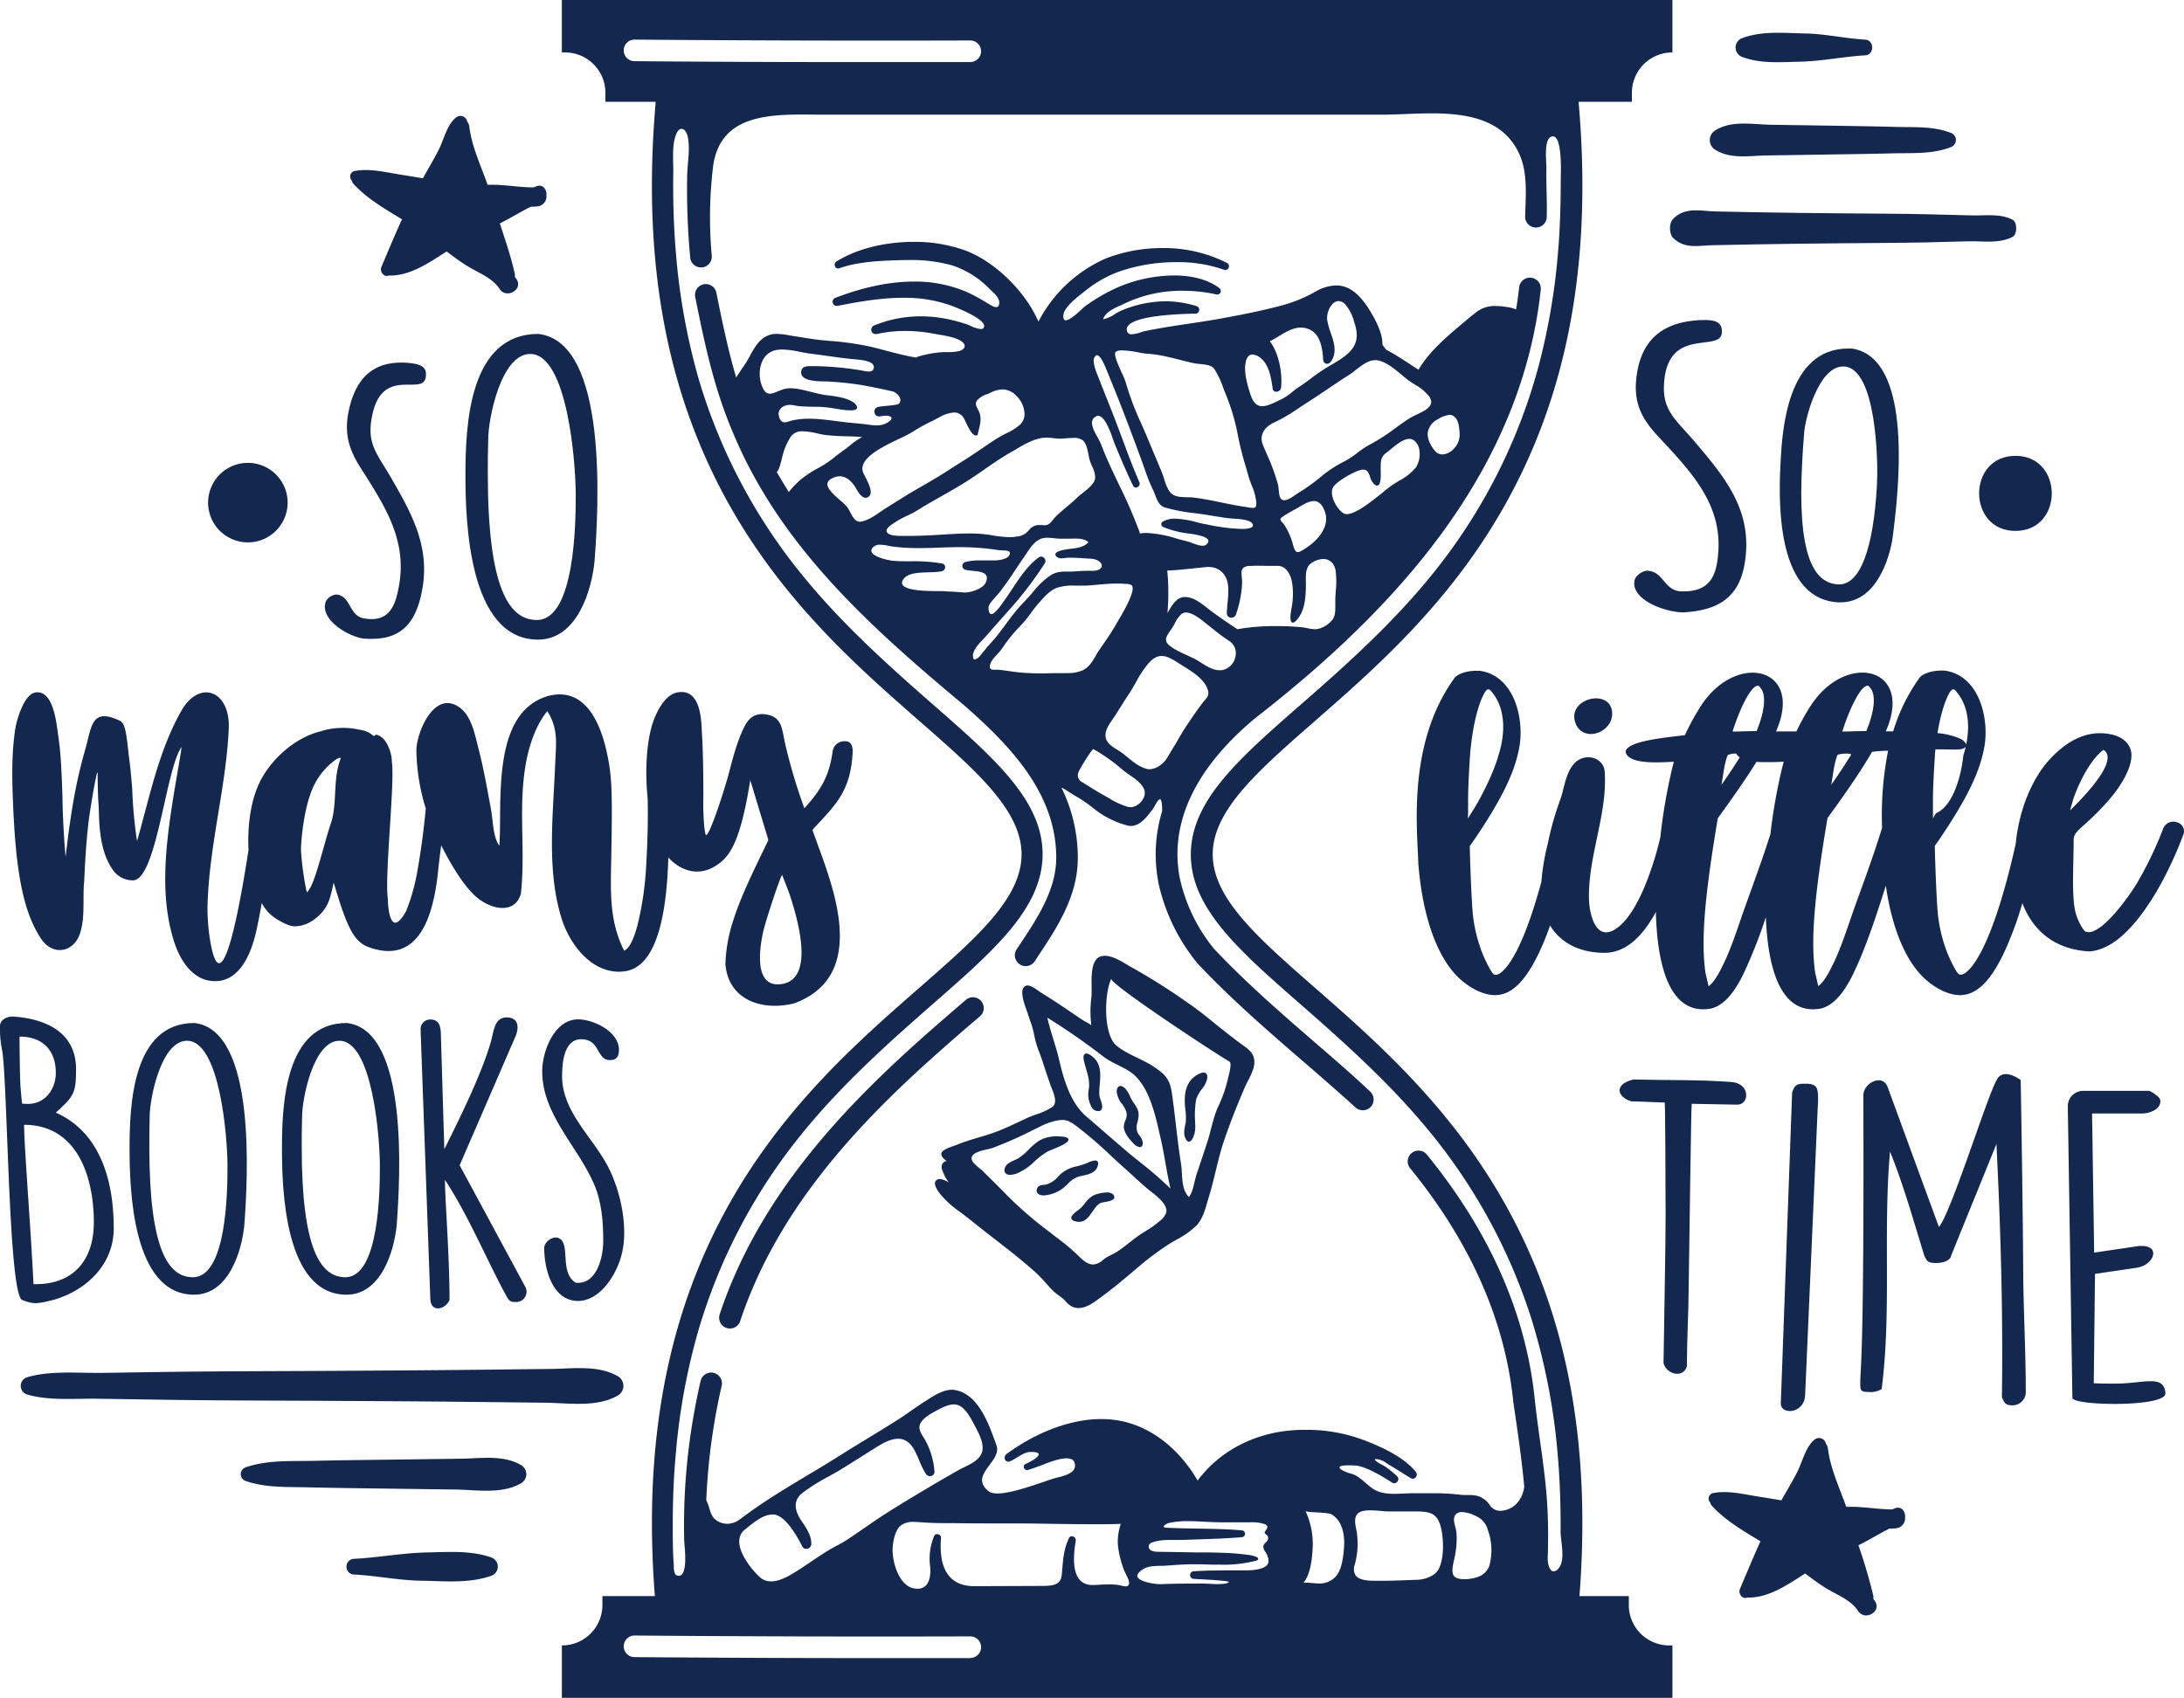 <svg id="Слой_1" data-name="Слой 1" xmlns="http://www.w3.org/2000/svg" viewBox="0 0 707.97 550.47"><defs><style>.cls-1{fill:#14274e;}</style></defs><title>books</title><path class="cls-1" d="M528,520.27v-2.8H512c3.88-50.17-4.19-92.09-24.64-128.06-17.79-31.27-41.77-52.23-61-69.07-18.57-16.24-33.24-29.06-33.24-43.34s14.67-27.1,33.24-43.33c19.26-16.84,43.24-37.8,61-69.08,20.88-36.72,28.86-79.65,24.39-131.22l0-.37H529V30.2A13.09,13.09,0,0,1,542,17h.13V0h-360V17h1.12a13.09,13.09,0,0,1,13,13.2V33h16.28l0,.37c-4.47,51.57,3.51,94.5,24.39,131.22,17.79,31.28,41.77,52.24,61,69.08,18.57,16.23,33.23,29.05,33.23,43.33s-14.66,27.1-33.23,43.34c-19.26,16.84-43.24,37.8-61,69.07-20.45,36-28.52,77.89-24.64,128.06h-17v2.8a13.09,13.09,0,0,1-13,13.2h-.14v17h360v-17H541A13.09,13.09,0,0,1,528,520.27ZM205.69,19.84a3.5,3.5,0,0,1,0-7h0c36.34.3,72.95.39,108.84.28h0a3.5,3.5,0,0,1,0,7q-14.66,0-29.46,0C258.77,20.16,232.16,20.05,205.69,19.84ZM314.61,537.59q-14.61,0-29.36,0c-26.38,0-53-.11-79.56-.33a3.5,3.5,0,0,1,0-7h0c36.39.3,73,.39,108.84.28h0a3.5,3.5,0,0,1,0,7Zm-54.72-44.38-.07-.1c-2.57-3.77-2.51-6.79.19-9a58.76,58.76,0,0,1,8.35-5.27c1.24-.69,2.52-1.41,3.72-2.12,2.5-1.51,5-3.1,7.43-4.64,1.59-1,3.18-2,4.78-3,2.92-1.81,5-2.61,6.86-2.61,2.14,0,3.84,1.15,5.19,3.54a34,34,0,0,1,1.65,3.51,27,27,0,0,0,2.17,4.38,1.56,1.56,0,0,0,1.3.69,1.48,1.48,0,0,0,1.07-.43,1.42,1.42,0,0,0,.4-1,25.14,25.14,0,0,0-2.58-9.43,14.67,14.67,0,0,0-1-1.75,10.62,10.62,0,0,1-1.18-2.29c-.82-2.64,2.2-4.65,5.27-6.28l.35-.19c1.58-.83,3.54-1.88,5.38-1.88a4.18,4.18,0,0,1,1.55.28c2.25.88,4,4.23,4.94,6l.4.76c1.56,2.93,3.7,6.94,1.58,9.8-1.21,1.63-3.14,2.56-5,3.47-.7.34-1.43.69-2.09,1.07-4.67,2.67-8.81,5.09-12.65,7.39s-7.35,4.46-10.72,6.59c-1.78,1.13-3.52,2.32-4.84,3.22l-2.09,1.45c-1.95,1.35-4,2.75-6,4.06-1,.63-2,1.18-3,1.7-.73.39-1.46.79-2.18,1.21-2.14,1.27-4.25,2.69-6.28,4.06-1.82,1.22-3.69,2.49-5.6,3.65s-4.69,2.66-7.21,2.66a5.54,5.54,0,0,1-4-1.66c-3.06-3-6.55-7.84-6.33-11.62a4.73,4.73,0,0,1,1.94-3.62l.9-.72c2.27-1.81,5.09-4.06,7.87-4.06a5.25,5.25,0,0,1,.56,0c3.65.42,7.3,6.66,9.15,10.34a1.37,1.37,0,0,0,1.27.8,1.66,1.66,0,0,0,1.66-1.57C263.05,497.85,261.37,495.39,259.89,493.21ZM366,513.55a1,1,0,0,1-.6.68,1.52,1.52,0,0,1-.51.08,6.46,6.46,0,0,1-1.44-.24c-.29-.07-.58-.14-.83-.18a22.27,22.27,0,0,0-3.19-.21c-1.4,0-2.82.1-4.2.19l-.58,0-.6,0a5.11,5.11,0,0,1-4.12-1.74c-2.34-2.8-1.95-8.38-1.21-12.58a1.25,1.25,0,0,0-.28-1,1.29,1.29,0,0,0-1-.48,1,1,0,0,0-.93.63c-1.59,3.34-1.86,6.51-2.15,9.88-.06.7-.12,1.42-.2,2.15-.32,3.17-3,3.44-6.28,3.45l-22.05.08c-3.43,0-6.09-1-7.9-3-2.39-2.58-3.36-6.85-2.89-12.68a1,1,0,0,0-.28-.77,1.26,1.26,0,0,0-.94-.41,1,1,0,0,0-1,.6,19.16,19.16,0,0,0-1.31,9.87c.27,2.65-.19,4.86-1.27,6.06a3.64,3.64,0,0,1-2.84,1.15,6.6,6.6,0,0,1-1.14-.1c-4.54-.78-6.81-7.72-6.92-12.16-.05-2.44.71-6.58,2.57-8.16a6.54,6.54,0,0,1,4.39-1.23c.92,0,1.85.08,2.67.15l.29,0c2.53.22,5.11.23,7.6.25l2.89,0c4.53.08,9.14.08,13.6.09h6.27c3.74,0,7.5.07,11.26.13,4.35.06,8.85.13,13.28.13,3.35,0,6.36,0,9.18-.12a17.21,17.21,0,0,0-.95,7,32.59,32.59,0,0,0,1.85,7.66,12.8,12.8,0,0,0,.62,1.39C365.48,511.35,366.22,512.87,366,513.55ZM410,508c-1.72,1-4.42,1.14-6.3,1.14h-1.79l-4.19,0c-4.19,0-7.61.09-10.76.3a1.21,1.21,0,0,0-1.18,1.21,1.23,1.23,0,0,0,1.18,1.25l1.3.07c2.29.12,9.13.47,10.06.86a.26.26,0,0,1-.07.16c-.23.27-1,.6-3.51.6-1.14,0-2.33-.07-3.21-.12-.56,0-1-.06-1.38-.06h0c-4.52,0-9.19,0-13.78.2h-.2c-2.2,0-6.81-.83-7.41-2.34-.2-.48,0-1.06.71-1.7,1.82-1.75,3.89-1.82,6.28-1.9l1.14,0,3.28-.21c1.75-.13,3.56-.25,5.34-.29H387c1.38,0,2.79,0,4.23.06s3,.06,4.47.06A41.4,41.4,0,0,0,407.17,506c.2-.06.74-.22.7-.64-.07-.79-2.89-1.21-2.92-1.21-2.11-.26-4-.47-6-.59-2.83-.17-5.71-.21-8.49-.25l-3.07,0c-3.9-.07-7.81-.14-11.72-.19-.58,0-2.34,0-3-.83a1.37,1.37,0,0,1-.26-1.13c.13-.88,1.21-1.16,2.16-1.41a20,20,0,0,1,5-.47h1.67c.51,0,1,0,1.52,0l4.41-.15c5-.16,10.23-.32,15.32-.75a1.11,1.11,0,0,0,0-2.22c-4.77-.41-9.63-.49-14.32-.57-3.24-.05-6.58-.11-9.87-.27-.88,0-1.13-.24-1.14-.34,0-.29.87-1,1.86-1.23a27,27,0,0,1,6.07-.57c1.77,0,3.59.1,5.35.19s3.41.18,5,.18h8.29l1.57,0a13.48,13.48,0,0,1,4.63.58,1.35,1.35,0,0,1,.88.74c.13.45-.26,1-.54,1.39s-.47.68-.2.92l.26.23c.64.56.88.77.7,1.67a2.39,2.39,0,0,1-.71,1,2.43,2.43,0,0,0-.8,1.21,3,3,0,0,0,.71,1.9,5.78,5.78,0,0,1,.48.85C411.56,506,411.35,507.2,410,508Zm25.58-4.83c-.38,3-.85,5.89-2.46,7.83a7.2,7.2,0,0,1-5,2.4h-.32c-.47,0-1.19-.05-2-.12s-1.91-.16-2.71-.16l-.53,0c2.13-2.56,2.69-7,2.92-10.68A25.27,25.27,0,0,0,423.23,490a26,26,0,0,0,3.58.34c1.91.11,4.08.23,4.77.62C436,493.5,436,499.73,435.54,503.21Zm31,5.16a5.62,5.62,0,0,1-1.7,2.09,10.39,10.39,0,0,1-5.86,1.78l-3,.11c-2.32.09-4.72.19-7.09.2l-1.41,0c-.59,0-1.21,0-1.85,0-2.28,0-5-.19-6.19-1.69a3.87,3.87,0,0,1-.35-3.43,25.35,25.35,0,0,0,.71-10.43c0-.35-.13-.72-.2-1.11-.34-1.74-.73-3.71.37-5,.68-.8,2.06-1.18,4.22-1.18,1.19,0,2.43.11,3.53.21.87.08,1.63.14,2.24.15,3,0,6,0,9,0,5.1,0,7.11.86,8.21,5.65C468,499.55,468.08,505.08,466.52,508.37Zm16.36-1.09a6,6,0,0,1-3.82,4,12.75,12.75,0,0,1-4.51.75c-1.63,0-2.7-.34-3.26-1-.89-1.11-.46-3.11,0-5.23l.3-1.42a28.47,28.47,0,0,0,.49-7.34,12.22,12.22,0,0,0-.37-1.84c-.42-1.62-.84-3.3.26-4.3a2.77,2.77,0,0,1,1.93-.63,11.3,11.3,0,0,1,4.46,1.29,6.72,6.72,0,0,1,3.84,4.4A19.12,19.12,0,0,1,482.88,507.28Zm22,1.61c-2.39,2.08-3.31-1.71-3.24-3.73.23-5.91.19-11.8-.17-17.7-.71-11.42-2.87-22.6-4.05-34-2.86-27.54-14.62-54.15-34.94-79.08a3.5,3.5,0,0,0-5.43,4.42c19.47,23.88,30.71,49.27,33.42,75.46l0,.15c1.38,9.37,2.75,18.56,3.57,27.61a9.66,9.66,0,0,1-2.68,5.73,7.74,7.74,0,0,1-5,2.12,4,4,0,0,1-3.48-1.84,7.18,7.18,0,0,0-4.56-3.12,12.62,12.62,0,0,0-2.34-.16h-.66a15.06,15.06,0,0,1-1.74-.07,70.15,70.15,0,0,0-7.87-.5c-2.64,0-5.29,0-7.93,0-3.65,0-7.83.71-11.26-.66-3.12-1.25-5.09-4.57-8.38-5.64a11.63,11.63,0,0,1-3.37-1.33c-2.86-2.08,5.37-1.27,5.17-1.32,3.87.83,8,3.44,11.29,5.51a1.21,1.21,0,0,0,.66.19,1.37,1.37,0,0,0,1.24-.89,1.21,1.21,0,0,0-.3-1.38,33.82,33.82,0,0,0-3.66-3,12.75,12.75,0,0,0-1.43-.84,7.18,7.18,0,0,1-2.22-1.57,2.23,2.23,0,0,1,.77-.14,6.43,6.43,0,0,1,3.1,1.32c.26.17.51.33.75.47,1.3.76,2.57,1.56,3.85,2.36,1.07.67,2.15,1.34,3.23,2a1.41,1.41,0,0,0,.7.2,1.25,1.25,0,0,0,1.13-.76,1.41,1.41,0,0,0-.19-1.52c-4-4.82-11-8-16.7-10.19a52.09,52.09,0,0,0-19-3.37c-1,0-2,0-3,.07-13.08.63-24.72,6.59-32,16.37-5.95-10.3-15-17.33-24.79-19.31a33.12,33.12,0,0,0-6.51-.63c-9.7,0-20.88,4.15-30.69,11.38a1.47,1.47,0,0,0-.48,1.62,1.12,1.12,0,0,0,1.06.82,1.48,1.48,0,0,0,.46-.08c2-.72,4.4-3,6.6-3.06,5.51-.17,1.84,2.46-1.46,3.89a.93.93,0,0,0-.53,1.06,1.1,1.1,0,0,0,1,.9.9.9,0,0,0,.28,0c1.47-.44,2.9-1,4.28-1.48,2.17-.8,11.65-5.05,11,.48-.27,2.24-4.24,3.07-5.86,3.48-4.12,1-18.65,7.2-22.11,4.4-6.58-5.32,4.45-9.55,2.54-14.93-2.49-7-5.9-16.62-13.46-17.9a5,5,0,0,0-1-.08c-2.83,0-5.79,1.9-8.17,3.43l-.85.54c-1.4.89-2.79,1.86-4.12,2.79s-2.42,1.7-3.66,2.5c-3.65,2.34-7.43,4.65-11.08,6.87-3,1.82-6.06,3.7-9.05,5.59-3.29,2.08-6.69,4.12-10,6.09-3.71,2.22-7.55,4.53-11.25,6.9s-7.16,4.77-10.4,7.21a7.12,7.12,0,0,1-4.25,1.54,6.19,6.19,0,0,1-4.41-1.93,8.66,8.66,0,0,1-1.37-3.1,15.18,15.18,0,0,0-1-2.63,204.66,204.66,0,0,1,5-37.1,3.5,3.5,0,0,0-6.83-1.55,211.34,211.34,0,0,0-5,34.33q-.52,8.63-.32,17.28c0,1.49,1.61,12.46-2.21,11.5-1.34-.34-1.11-2.8-1.19-3.76-.3-4.15-.3-8.37-.31-12.53,0-7.79.27-15.58,1-23.34a207.48,207.48,0,0,1,7.33-39.94,182.34,182.34,0,0,1,33.74-63.95c12.53-15.43,27.27-28.73,42.2-41.77,19.9-17.41,35.62-31.15,35.62-48.61s-15.72-31.2-35.62-48.6c-14.93-13.06-29.68-26.36-42.22-41.8a182.19,182.19,0,0,1-33.74-64A209.9,209.9,0,0,1,219,80.67c-.65-8.19-.87-16.42-.75-24.64.06-3.83-.5-8.66.85-12.28,1.21-3.24,3.27-2.15,3.87.69.82,3.86-.16,8.73-.22,12.69a237.84,237.84,0,0,0,1,26.42,3.49,3.49,0,0,0,3.48,3.15h.35a3.51,3.51,0,0,0,3.14-3.83,137.77,137.77,0,0,1,.32-27.92c1.93-19.51,21.19-17.77,36-17.77h181c14.61,0,36.59-4,44.36,12.53,2.94,6.27,2.15,13.72,2,20.47a3.5,3.5,0,0,0,3.4,3.59h.1a3.5,3.5,0,0,0,3.5-3.4c.14-5.36-.23-10.72-.12-16.07,0-2.08-.84-8.86,1.45-9.92,4-1.86,3.19,12.76,3.2,14.11,0,7.46-.2,14.92-.8,22.36a212,212,0,0,1-6.66,38.9,182.31,182.31,0,0,1-33.82,66c-12.69,15.81-27.72,29.39-43,42.7-19.9,17.4-35.63,31.14-35.63,48.6s15.73,31.2,35.63,48.61c13.8,12.06,27.46,24.32,39.34,38.33a183.33,183.33,0,0,1,35.25,63,205.26,205.26,0,0,1,8.64,43.85c.77,8.56,1.07,17.16,1,25.75C505.89,499.8,507.73,506.39,504.85,508.89Z" transform="translate(0 0)"/><path class="cls-1" d="M427.17,338.77c-11.33-9.79-23.05-19.92-33.65-31.17a54.85,54.85,0,0,1-11.17-23.35c-4.05-22.45,11.25-40.45,24.72-51.55,26.08-20.28,46-40.08,60.81-60.5,18.1-24.92,28.72-51.26,31.57-78.29a3.5,3.5,0,0,0-7-.74q-.39,3.6-1,7.16a10.82,10.82,0,0,0-3.16-.81l-.42-.07a18.34,18.34,0,0,0-2.81-.23,9.76,9.76,0,0,0-7.26,2.62,11.64,11.64,0,0,0-1.12.84l-2.25,1.9c-5.26,4.42-11.21,9.41-14.6,15.3l-1.53-1c-2.93-1.94-6-3.93-9.14-5.62l0-.07a16.6,16.6,0,0,1-1.05-1.53c.12-2.73-1.28-6.47-4.15-11.12-3.38-5.48-6.82-8-10.83-8a14.09,14.09,0,0,0-6.69,2,46.65,46.65,0,0,1-11,4.51c-6.41,1.71-13,3-19.16,4.13-3.63.67-7.35,1.23-10.95,1.77-1.93.29-3.87.57-5.8.88-3.29.53-5.81,1-8.19,1.47a14.7,14.7,0,0,0-1.45.41,10.79,10.79,0,0,1-3,.66,1.41,1.41,0,0,1-1.57-1.06,1.77,1.77,0,0,1,.3-1.6c2.53-3.43,16.26-3.87,20.77-4,.47,0,.84,0,1.11,0a1.26,1.26,0,0,0,1.23-1.12,1.23,1.23,0,0,0-.9-1.36A34.4,34.4,0,0,0,378,97.68a37.6,37.6,0,0,0-14.48,3,17.7,17.7,0,0,0-2.21,1.21,9.57,9.57,0,0,1-3.74,1.61c.8-2.31,3.46-3.5,5.82-4.56.42-.19.84-.38,1.22-.57a43,43,0,0,1,18.77-4.1,51.31,51.31,0,0,1,11,1.2,1.53,1.53,0,0,0,.3,0,1.06,1.06,0,0,0,1-.74,1.2,1.2,0,0,0-.44-1.35c-3.53-2.66-8.61-4.07-14.67-4.07a47,47,0,0,0-17.44,3.51,57.59,57.59,0,0,0-11.43,6.51c-.24.17-.62.52-1.11,1-1.34,1.23-3.84,3.52-5.12,3.52a.57.57,0,0,1-.45-.17,1.91,1.91,0,0,1-.33-1.32c0-2.52,4.26-5.84,6.54-7.62l.76-.6A38.28,38.28,0,0,1,362.9,88a56.48,56.48,0,0,1,18.4-3,44.43,44.43,0,0,1,15.52,2.47,1,1,0,0,0,.41.08,1.18,1.18,0,0,0,1.1-.95,1.15,1.15,0,0,0-.55-1.33,45.16,45.16,0,0,0-21-4.84,50.46,50.46,0,0,0-18,3.24,44.77,44.77,0,0,0-22.16,20.62c-4.18-9.75-14-19.36-23.49-23a48.07,48.07,0,0,0-17-2.87c-9.44,0-18.56,2.32-25,6.37a1.23,1.23,0,0,0-.51,1.41,1.12,1.12,0,0,0,1.06.86A1.47,1.47,0,0,0,272,87c5.63-2,12.05-2.38,17.63-2.59,1.81-.07,3.32-.1,4.75-.1a48.94,48.94,0,0,1,14.4,1.77,30,30,0,0,1,12,7.59l.58.55c1.17,1.09,2.64,2.46,2.56,4-.07,1.35-.79,1.35-1,1.35a3.27,3.27,0,0,1-1.49-.49c-.79-.45-1.57-.92-2.34-1.38a51.51,51.51,0,0,0-5.64-3,42.2,42.2,0,0,0-17.14-3.41c-7.86,0-16.44,1.78-25.49,5.27a1.35,1.35,0,0,0-.9,1.53,1.28,1.28,0,0,0,1.29,1.07,1.84,1.84,0,0,0,.33,0c6.8-1.35,14.08-2.61,21.24-2.61a44.21,44.21,0,0,1,15.94,2.67c4.9,1.88,10.55,4.72,10.31,6.57-.08.62-.41.89-1.08.89a10.13,10.13,0,0,1-3.37-1.05c-.36-.16-.66-.29-.88-.37a49.32,49.32,0,0,0-10.16-2.4,43.61,43.61,0,0,0-5-.3,39.85,39.85,0,0,0-15.13,2.94,1.5,1.5,0,0,0-.95,1.69,1.34,1.34,0,0,0,1.34,1.11,1.74,1.74,0,0,0,.39,0,42.14,42.14,0,0,1,9.24-1,50.62,50.62,0,0,1,9.51.93l1.5.27c2.41.41,5.4.92,7.18,2.12.79.52,1.18,1.17,1.07,1.77s-.8,1.2-1.83,1.45a16.56,16.56,0,0,1-3.78.32,26.19,26.19,0,0,0-2.65.1,39.49,39.49,0,0,0-6.81,1.34,1.38,1.38,0,0,0-.57.34c-3.37-.55-6.71-1.43-9.93-2.28-1.58-.42-3.17-.84-4.77-1.22a96.09,96.09,0,0,0-13.46-1.92l-2.65-.25c-2.13-.22-4.28-.56-6.36-.9-.9-.14-1.79-.29-2.69-.42l-1.37-.23a23.13,23.13,0,0,0-4-.47,7.42,7.42,0,0,0-2.47.37c-3.14,1.11-4.76,4-6.33,6.89-.55,1-1.07,1.93-1.64,2.77l-.59.86c-.69,1-1.46,2.13-2.14,3.27-2.53-8.55-4.41-17.44-6.4-27.37a3.5,3.5,0,1,0-6.86,1.37c3.27,16.33,6.26,29.93,12.27,44,15.24,36.58,44.16,62.66,74.92,88.29,15.48,13.55,29.81,28.9,29.81,49.37,0,10.43-6.1,19.6-12,28.47l-.83,1.25a3.49,3.49,0,0,0,1,4.85,3.42,3.42,0,0,0,1.93.59,3.5,3.5,0,0,0,2.92-1.57l.82-1.24c6.47-9.74,13.16-19.81,13.16-32.35a51.43,51.43,0,0,0-5.33-22.73l.21.11a10.27,10.27,0,0,1,1.2.64c1.08.73,2.2,1.41,3.29,2.07a41.15,41.15,0,0,1,5.63,3.85,29.71,29.71,0,0,0,11.2,5.67,4.86,4.86,0,0,0,1,.11c3,0,5.23-3,7-5.34l.23-.31a8.71,8.71,0,0,0,.54-.92c.41-.77,1.11-2.06,1.67-2.09s.68,2.08.7,3.32c0,.17,0,.34,0,.5a48.14,48.14,0,0,0-1.3,22.75l0,.13a61.91,61.91,0,0,0,12.76,26.52l.11.12c10.85,11.53,22.74,21.8,34.23,31.73,5.58,4.83,11.35,9.82,16.89,14.86a3.5,3.5,0,1,0,4.71-5.18C438.6,348.65,432.79,343.63,427.17,338.77ZM400.45,213a5.43,5.43,0,0,1-4.42,4.29l-.31,0-.43,0c-2.07,0-4-1.2-5.8-2.35-.81-.51-1.58-1-2.36-1.39s-1.35-.63-2.09-1c-2.26-1-4.83-2.18-6.35-3.64s-.29-3.06.84-4.68c.22-.32.43-.63.62-.93s.43-.73.66-1.16a9,9,0,0,1,2.36-3.2,2.45,2.45,0,0,1,1.29-.35c2.13,0,4.86,2.22,6.49,3.55l.72.57,1.52,1.2a60.36,60.36,0,0,0,5.18,3.84A4.7,4.7,0,0,1,400.45,213ZM433,191.77c-.05.76-.11,1.51-.14,2.26,0,.47,0,1,0,1.47l0,.39c0,1.76.09,3.59-.87,4.94a8.61,8.61,0,0,1-4.44,3,4.92,4.92,0,0,1-1.3.17,12,12,0,0,1-2.4-.33,19.23,19.23,0,0,0-1.92-.31c-2.63-.25-5.33-.37-8-.37A70.08,70.08,0,0,0,401.14,204c-2-1.26-4-2.67-5.91-4l-1.83-1.31c-.56-.39-1.15-.86-1.76-1.34-2.25-1.78-4.8-3.79-7.5-3.79H384c-2.57.08-4.07,2.64-5.27,4.7l-.29.51a75.09,75.09,0,0,0-.06-13.81h.3c2,0,8.44-.7,11.18-1l1.2-.13a7.21,7.21,0,0,1,.79,0c3.73,0,6.21,2.76,6.32,7a39.3,39.3,0,0,1-.23,4.48c-.11,1.15-.22,2.34-.24,3.53a1.38,1.38,0,0,0,.38,1,1.57,1.57,0,0,0,2.56-.61,35.12,35.12,0,0,0,2-10.1,16.36,16.36,0,0,0-.1-2c-.11-1.2-.21-2.23.33-2.85a3.13,3.13,0,0,1,2.25-.79c.71,0,1.47-.07,2.34-.07s1.81,0,2.71.05c.74,0,1.49,0,2.23,0h1.51a3.71,3.71,0,0,1,2.29.58c1.67,1.18,2.6,3.3,2.84,6.46a23.62,23.62,0,0,1-.32,6.34c-.35,1.81-.65,4.11-.09,4.78a.58.58,0,0,0,.48.24,1.37,1.37,0,0,0,.87-.48c2.87-2.77,3.23-7.08,3.34-10.89,0-.52,0-1.09,0-1.68-.07-2.32-.15-5,1.8-6.27a6.92,6.92,0,0,1,3.82-1.31c2.13,0,3.58,1.35,4,3.7A28.73,28.73,0,0,1,433,191.77Zm-17.92-23.4v-.14c.1-.57,3.48-2.42,4.76-3.11.55-.3,1-.54,1.19-.67,1.45-.92,3.32-2,4.89-2s2.85,1.2,3.63,3.67c1.64,5.18-3.16,10-7.77,12.52a2.38,2.38,0,0,1-1.09.36c-.4,0-.88-.2-1.34-1.69l-.12-.38a22.13,22.13,0,0,0-3.07-7c-.14-.18-.29-.35-.44-.52A1.76,1.76,0,0,1,415.06,168.37ZM459,151.53a18.2,18.2,0,0,1-5.46,4.34c-.87.53-1.77,1.07-2.6,1.66-.63.45-1.52,1.17-2.55,2-3.52,2.85-8.83,7.15-11.81,7.15a2,2,0,0,1-1.05-.26c-2.22-1.32-4.74-6-3.41-8.38,1.12-2,6.66-5.06,8.8-5.63a4,4,0,0,1,1-.15c1.37,0,1.76,1.09,2.21,2.35a4.7,4.7,0,0,0,1.65,2.63,1.1,1.1,0,0,0,.59.2.78.78,0,0,0,.58-.26c.63-.65.67-2.45.62-4.13v-.29c0-.33,0-.64,0-.94,0-2.13-.07-3.67,1.87-5.06.43-.3.93-.72,1.46-1.16,1.68-1.39,4-3.31,5.92-3.31a2.56,2.56,0,0,1,1.44.42,4.51,4.51,0,0,1,1.81,3.06A8.15,8.15,0,0,1,459,151.53Zm7.15-15.62a8.66,8.66,0,0,1,3.81-1.42,1.66,1.66,0,0,1,.57.09,1.82,1.82,0,0,1,.45.2c1.86,1,2.05,3.76,2.18,5.74l0,.39a6.34,6.34,0,0,1-1.85,4.53,5.3,5.3,0,0,1-3.69,1.89A3.2,3.2,0,0,1,465,146c-1.73-2.22-2.46-4.34-2.11-6.15A6,6,0,0,1,466.13,135.91ZM445.7,116.78a5.07,5.07,0,0,1,.55,0c3,.42,5.71,2.73,8.14,4.77.57.48,1.12.94,1.65,1.36a31.54,31.54,0,0,0,2.61,1.78,15.52,15.52,0,0,1,4.59,3.79,3.4,3.4,0,0,1,.69,1.66c.16,2-2.46,3.21-4.77,4.31a21.59,21.59,0,0,0-2.23,1.16c-1.6,1-3.19,2.17-4.72,3.28a60.49,60.49,0,0,1-7.92,5.12,30.49,30.49,0,0,0-4.33,2.84,29.59,29.59,0,0,1-4,2.66,38.13,38.13,0,0,0-7.52,4.86,60.77,60.77,0,0,1-7.64,5.48c-.32.2-.68.45-1.06.71-1.11.76-2.35,1.62-3.43,1.62-1.39,0-1.61-1.33-1.8-3.34a13.07,13.07,0,0,0-.23-1.72,66.13,66.13,0,0,0-3.68-10q-.6-1.37-1.17-2.76c-1.27-3,.12-5.82,3.7-7.43a57.44,57.44,0,0,0,8.09-4.76c.93-.61,1.85-1.23,2.79-1.83,2.2-1.4,4.39-2.88,6.52-4.31s4.38-3,6.62-4.37c.69-.44,1.42-1,2.2-1.61C441.3,118.52,443.55,116.78,445.7,116.78Zm-41.85.45c0-.2.11-.39.17-.57.41-1.15,1.08-1.73,2-1.73a4.65,4.65,0,0,1,2.76,1.27c2.63,2.22,3.25,6.28,3.75,9.55l0,.26a1.15,1.15,0,0,0,1.18,1,1.59,1.59,0,0,0,1.58-1.36c.45-4.56-.67-11.12-3.65-15l.26-.14.66-.34c.67-.36,1.35-.77,2-1.18,2.27-1.37,4.62-2.78,7.14-2.78a7.21,7.21,0,0,1,1.23.11c4.8.92,5.71,5.75,6,10.36a1.28,1.28,0,0,0,1.27,1.26,1.43,1.43,0,0,0,1.14-.59c2.23-3,1.1-6.34,0-9.55a21.65,21.65,0,0,1-1.14-4.24,7,7,0,0,1,1.61-4.86,3,3,0,0,1,2.1-1.1,3.2,3.2,0,0,1,2.24,1.16A14.13,14.13,0,0,1,439,104.5l.14.42c2.31,7.18-1.63,10-8.39,13.84a54.41,54.41,0,0,0-5.56,3.78c-1.29.95-2.62,1.95-4,2.83A25.74,25.74,0,0,0,419,127a17.58,17.58,0,0,1-3.29,2.28l-.53.26c-2.33,1.15-4.35,2.15-6,2.15-1.8,0-3-1.2-3.85-3.87C404.24,124.53,403.1,120.31,403.85,117.23Zm-42.26-3c.23-.41,1-.63,2.2-.63a33.5,33.5,0,0,1,5.53.71,22.25,22.25,0,0,0,2.25.35,39.15,39.15,0,0,1,5.84.8c1.92.4,3.87.89,5.75,1.37,1.18.3,2.35.59,3.49.86a17.91,17.91,0,0,0,2.23.31c1.79.19,3.81.4,4.61,1.42a25.33,25.33,0,0,1,3,6.24c.28.74.56,1.45.84,2.11a68.9,68.9,0,0,1,4,13.66,102.87,102.87,0,0,0,2.57,10.09c.29,1,.57,2,.85,3s.66,1.91,1,2.83a19.93,19.93,0,0,1,1.27,4c.14.73.44,2.44,0,3a1.18,1.18,0,0,1-1,.33,8.91,8.91,0,0,1-1.43-.19c-.25,0-.48-.1-.7-.13-2.71-.36-5.44-.92-8.08-1.47-2.87-.59-5.84-1.2-8.81-1.56-.72-.09-1.5-.1-2.25-.12-2.27-.05-4.43-.09-5.72-2a13.43,13.43,0,0,1-1.62-3.81c-.23-.72-.46-1.47-.75-2.18-.68-1.64-1.37-3.28-2.05-4.91q-1.26-3-2.51-6c-.7-1.7-1.43-3.37-2.16-5a95.39,95.39,0,0,1-5.11-13.6,22.2,22.2,0,0,0-1.2-2.82C362.62,118.54,361,115.18,361.59,114.19Zm-7.06,21.37c3.27-3.66,6.09,6.58,6.83,8.37,1.86,4.46,3.78,9.06,5.94,13.48a1,1,0,0,0,.93.62,1.29,1.29,0,0,0,1-.58,1.2,1.2,0,0,0,.1-1.17c-2.05-4.73-3.87-9.62-5.63-14.35-1.07-2.86-2.17-5.81-3.31-8.7-.46-1.16-.92-2.32-1.39-3.48-.87-2.19-1.75-4.37-2.59-6.58-.08-.23-.19-.5-.32-.82-.25-.6-.54-1.33-.81-2.08a11.43,11.43,0,0,1-.75-3.32,2.21,2.21,0,0,1,.18-1c.29-.55.58-.83.89-.83.52,0,1.43.71,2.83,4.11l.05.11c1.4,3.38,2.84,6.93,4.27,10.55,2.52,6.42,5.06,13.15,7.75,20.57l.61,1.71a54.91,54.91,0,0,0,2.66,6.63c.26.52.48,1.1.7,1.67.63,1.68,1.29,3.41,3.09,4a55.49,55.49,0,0,0,9.46,1.84c2,.23,4.12.57,6.13.9,1.67.27,3.38.56,5.07.77.33,0,.81.07,1.38.11,2.09.12,6,.34,6.49,1.88a.76.76,0,0,1-.06.7c-.26.36-1.08.78-3.48.78a62.3,62.3,0,0,1-11.75-1.55l-.23,0c-.78-.16-1.65-.37-2.56-.6a30.75,30.75,0,0,0-7.06-1.18,7.89,7.89,0,0,0-4,.94,1,1,0,0,0-.49.91.91.91,0,0,0,.5.8,30.65,30.65,0,0,0,8.56,2.19c1.15.19,8.49,1,5.48,3.59-1.26,1.07-4.55-.65-5.87-1l-.77-.19c-.91-.23-1.88-.5-2.88-.77a38.21,38.21,0,0,0-9.81-1.84,14,14,0,0,0-2.2.17,2.2,2.2,0,0,0-.12-.61,157.37,157.37,0,0,0-6.58-15.13c-2.06-4.32-4.2-8.79-5.92-13.34C356.08,141.81,352.67,137.65,354.53,135.56Zm-16.35,6.37a8.74,8.74,0,0,1,1.07-.07,20.53,20.53,0,0,1,2.21.16c.69.07,1.4.15,2.11.16h.12c.56,0,1.21-.05,1.9-.11s1.56-.12,2.33-.12a4.51,4.51,0,0,1,3.15.83c1.1,1,1.47,3,1.8,4.67.09.46.17.89.26,1.28a14.56,14.56,0,0,0,.88,2.38,8.41,8.41,0,0,1,1,3.83c-.14,1.78-2.34,3.51-4.1,4.9a22.75,22.75,0,0,0-1.82,1.52c-1,1-2.18,2-3.27,2.9-1.28,1.07-2.59,2.18-3.78,3.39a11.48,11.48,0,0,0-.78.92,4.35,4.35,0,0,1-1.72,1.54,2.59,2.59,0,0,1-.94.14,8.62,8.62,0,0,1-.87-.05c-.31,0-.61,0-.9,0l-.46,0a4.1,4.1,0,0,0-2.78,1.61c-.24.26-.5.53-.81.81a5.13,5.13,0,0,1-2.94,1.26,14,14,0,0,1-2.64.23,36.14,36.14,0,0,1-5.68-.61l-.61-.1a42.81,42.81,0,0,0-6.73-.48c-2.22,0-4.43.12-6.68.25l-1.88.11c-3.53.21-7.19.43-10.78.43h-2.6c-1.08,0-4.39,0-4.81-1.41-.32-1.07,1.46-2.2,2.52-2.87.17-.11.32-.2.44-.29a30.21,30.21,0,0,1,3.72-2l.21-.1a34,34,0,0,0,3.24-1.73c2.51-1.58,5.16-3.08,7.72-4.53,2.74-1.55,5.56-3.15,8.27-4.88,1.88-1.2,3.74-2.48,5.54-3.73,2.77-1.92,5.63-3.9,8.62-5.6l1.29-.74C331.93,144.11,334.94,142.36,338.18,141.93Zm-91.45-17.59c-1.28-4.17,0-10,4.91-10.89a10.29,10.29,0,0,1,2-.17,29,29,0,0,1,5.57.74c1.11.22,2.25.44,3.34.58,2,.24,4,.53,6.05.81,2.61.37,5.31.75,8,1,1.45.16,6.88.33,6.67,2.71-.18,2.06-3,1.09-4.27.9a102,102,0,0,0-14.47-1.35c-.2,0-.44,0-.72,0s-.82,0-1.26,0c-1,0-2.29.12-2.67,1.14a2.11,2.11,0,0,0,.15,2c1.14,1.67,4.94,1.76,7,1.81l.75,0a107.06,107.06,0,0,1,11.6,1.19c3.26.58,6.58,1.29,9.78,2,1.5.32,3.54,2.33,2.35,3.92-.66.87-5.95.67-7.3,1.34a1.38,1.38,0,0,0-.73,1,1.77,1.77,0,0,0,.42,1.49A1.51,1.51,0,0,0,285,135a6.14,6.14,0,0,0,1.07-.13,4.54,4.54,0,0,1,.67-.1h.32c1.06,0,1.81.27,1.92.69s-.28,1-1.59,1.71a6.71,6.71,0,0,1-3.26.75,20.86,20.86,0,0,1-2.88-.27c-.55-.08-1.11-.15-1.67-.21l-3.9-.37c-6.25-.59-12.62-2.12-18.69-.79-1.36.29-2.56,1-3.45.42a2.62,2.62,0,0,1-1-1.6c-.65-2.18,1-3.6,3.08-3.81,1.29-.13,2.64.38,3.92.44,2.1.1,4.2.17,6.34.17a50.78,50.78,0,0,1,6.14.79c1.26.16,7,1.18,5.62-1.2s-7.05-3.07-9.45-3.33c-3.76-.4-8.55-2.34-12.12-2.28C251.58,125.89,248.68,130.71,246.73,124.34Zm9,35.18q-2-3.2-3.93-6.49c.74-.79,1.21-2.55,1.66-4.48.1-.44.18-.8.26-1a20,20,0,0,1,2.75-6.19,4.43,4.43,0,0,1,3.82-1.56,23.4,23.4,0,0,1,4.76.71c.86.19,1.67.37,2.37.46a67.88,67.88,0,0,0,6.94.44c1.68.05,3.41.09,5.12.24a24.25,24.25,0,0,0-4.11,2.85c-.54.43-1,.81-1.35,1.05-1,.7-2,1.48-3,2.23a35.34,35.34,0,0,1-4.82,3.4C261.64,153.67,258.84,155.6,255.7,159.52Zm23.09,9.59a2.26,2.26,0,0,1-.71-.1c-1.1-.33-1.85-1.74-2.51-3a10.85,10.85,0,0,0-1.09-1.79,19,19,0,0,0-2.09-2c-2-1.73-4.46-3.88-4.18-5.56.12-.75.82-1.38,2.07-1.89a4.9,4.9,0,0,1,1.87-.39c2.34,0,4,1.85,5,3.4l.34.57c.7,1.2,1.77,3,3.09,3a1.66,1.66,0,0,0,1.06-.43c1.45-1.25-.18-4.41-1.26-6.5-.26-.5-.48-.92-.59-1.21-1.86-4.56,6.38-8.48,11.83-11.07a39.31,39.31,0,0,0,4.1-2.12,58.64,58.64,0,0,1,6.21-3.46c.76-.39,1.52-.77,2.27-1.17a11.87,11.87,0,0,1,5-1.7,3.66,3.66,0,0,1,3.29,2c.1.16.25.49.45.92,1.08,2.31,2.23,4.55,3.39,4.55a.9.9,0,0,0,.47-.13l.1-.06,0-.12c.09-.44.2-.88.31-1.31.45-1.82.92-3.7.34-5.54a8.27,8.27,0,0,0-.64-1.41c-.52-1-.93-1.76-.2-2.81a7.42,7.42,0,0,1,3.35-2.07c.37-.15.72-.29,1-.44a9.66,9.66,0,0,1,3.94-1.06,6.29,6.29,0,0,1,4.49,2.15,8.49,8.49,0,0,1,2.6,5.8,4.7,4.7,0,0,1-1.45,3.47,18.94,18.94,0,0,1-4.53,2.86c-.95.47-1.92,1-2.83,1.54-1.71,1.09-3.42,2.25-5.07,3.38-1.92,1.3-3.89,2.64-5.88,3.88-1.59,1-3.29,2.07-5.49,3.5-2.48,1.61-5.09,3.11-7.6,4.57-2.07,1.19-4.21,2.42-6.28,3.71l-1.69,1.06c-2.2,1.36-4.48,2.77-6.65,4.29-2.41,1.67-4.34,2.56-5.74,2.66Zm29.27,22.67c-1.1-.07-2.21-.15-3.32-.18l-1.3,0c-1.35-.05-14.11.25-10.4-4.13,2.31-2.73,9.2-1.49,12.37-2.35a1.29,1.29,0,0,0,.93-1.32,1.15,1.15,0,0,0-.95-1.14,53,53,0,0,0-10.14-.72c-1.81,0-3.69,0-5.55-.14s-6.4-1.22-7.17-2.84a1.19,1.19,0,0,1,.19-1.27,2.93,2.93,0,0,1,2.62-1.12,14.58,14.58,0,0,1,2.73.36c.44.09.86.17,1.23.22a62.6,62.6,0,0,0,8.59.51c2.51,0,5.06-.09,7.52-.19l2.14-.07c1.15,0,2.29-.06,3.43-.06a84.84,84.84,0,0,1,12.87,1c.35,0,.76.06,1.19.08.89,0,1.89.06,2.18.49a1,1,0,0,1,0,.91c-.32.83-1.27,1.21-2.26,1.49a10.63,10.63,0,0,1-2.94.34c-.44,0-.88,0-1.31,0l-1.31,0c-.28,0-.57,0-.85,0l-1.16,0a17.93,17.93,0,0,0-4.55.54,1.3,1.3,0,0,0,0,2.48c2.49.75,8.77-.19,6.59,4.31-.91,1.88-4.8,3.09-6.64,3.09C311.2,192,309.6,191.87,308.06,191.78Zm10.55,19.61c-.71,1-1.69,2.32-2.77,2.35-.4,0-.48-.68-.48-1.25,0-1.79,2.06-4,3.57-5.56.41-.42.78-.81,1.07-1.15,1.4-1.64,2.83-3.25,4.26-4.87.77-.86,1.53-1.73,2.29-2.59a116,116,0,0,0,12.12-15.77,1.36,1.36,0,0,0,0-1.38,1.45,1.45,0,0,0-1.21-.76,1.22,1.22,0,0,0-.72.24c-3.55,2.55-6.12,6.44-8.61,10.2-.9,1.36-1.75,2.65-2.64,3.87s-5,7.66-5.09,2.13c0-1.17,3.07-4.11,3.79-5.1l1.71-2.34c1.12-1.54,2.19-3.15,3.22-4.71.78-1.17,1.55-2.33,2.35-3.48.32-.45.63-.94,1-1.45,1.39-2.16,3-4.61,5.36-5.27a6.32,6.32,0,0,1,1.66-.19,21.65,21.65,0,0,1,2.26.16c.63.06,1.27.13,1.87.15l2.67,0c2.14,0,4.86-.37,6.51,1.12-1.05,1.35-3.33,1.87-5,2.06-5.22.56-5.55,1.41-5.66,1.68a.71.71,0,0,0,.17.78,2.23,2.23,0,0,0,1.81.71,8.39,8.39,0,0,0,1.23-.11,7,7,0,0,1,.87-.08l.93,0c1.43,0,2.88.1,4.29.19l2,.12c4.46.22,5.33,4.13.2,3.93l-1,0c-1.16,0-2.3.07-3.4.14l-1.87.11-1.29,0c-1.95,0-3.8.05-5.59,1.25a24.78,24.78,0,0,0-5.35,5c-1,1.24-2.09,2.41-3.16,3.54-.9,1-1.83,1.93-2.68,3-1.23,1.48-2.4,3.06-3.52,4.59-.83,1.12-1.69,2.28-2.56,3.38-.63.8-1.32,1.58-2,2.33s-1.48,1.66-2.16,2.55Zm27.05,6.82h-3.09c-1.59,0-3.18.07-4.77.07-2.84,0-5.17-.1-7.34-.31-1.06-.1-2.13-.25-3.17-.4-1.26-.19-2.57-.37-3.87-.47-.31,0-.61,0-.89,0-.65,0-1.21,0-1.47-.28a1.3,1.3,0,0,1-.2-.95c.09-1.38,1.41-2.76,2.58-4A15.56,15.56,0,0,0,325,210a49.2,49.2,0,0,1,5.6-6.9A39.39,39.39,0,0,0,334,199c.77-1.05,1.57-2.13,2.43-3.12l.19-.22c1.67-1.94,3.57-4.13,5.89-5.05a16.77,16.77,0,0,1,5.9-.75h1.84c.67,0,1.33,0,1.95,0,1.2-.07,2.41-.18,3.62-.29,2-.18,4.14-.37,6.21-.37.87,0,1.67,0,2.44.1l.46,0a4.14,4.14,0,0,1,1.81.36c1.8,1.33-2.53,8.64-4.16,11.4-.3.5-.54.9-.68,1.17a73,73,0,0,1-4,6.24c-.58.84-1.16,1.67-1.73,2.52-.37.55-.71,1.12-1,1.69-1.12,1.88-2.18,3.65-4.18,4.63A11.85,11.85,0,0,1,345.66,218.21Zm25,40.49a5.41,5.41,0,0,1-3.31,2.85,3.33,3.33,0,0,1-.84.1,4.3,4.3,0,0,1-1-.12,24,24,0,0,1-6-2.76l-1.25-.71c-2.48-1.38-5-2.95-7.38-4.46a2.49,2.49,0,0,1-1.36-3.16c.19-.8,4-7,4.84-7.64a58.42,58.42,0,0,1,9.41,6.65,27.69,27.69,0,0,0,2.33,1.73c1.88,1.31,3.82,2.66,4.68,4.51A3.49,3.49,0,0,1,370.71,258.7Zm7.52-12.83c-1.09,1.73-3.37,3.48-5.61,3.48a3.67,3.67,0,0,1-1.06-.15c-2.35-.67-4.33-2.31-6.25-3.89l-1.1-.89a20,20,0,0,0-1.94-1.32c-2-1.25-4.09-2.55-3.88-5.09.14-1.75,1.25-3.35,2.33-4.91.31-.45.62-.88.89-1.31,1.52-2.4,3-4.79,4.59-7.17.73-1.14,1.41-2.33,2.06-3.48a35,35,0,0,1,4.11-6.19c1.39-1.55,2.76-2.31,4.21-2.31,1.89,0,3.78,1.22,6,2.64.52.33,1,.67,1.59,1,3.25,2,6.4,4.29,7.36,7.28.54,1.68-.09,2.39-1,3.47-.26.29-.54.6-.81,1-1.72,2.23-3.33,4.62-4.88,6.94l-.27.39c-1.28,1.92-2.43,4-3.55,5.92C380.07,242.77,379.18,244.36,378.23,245.87Z" transform="translate(0 0)"/><path class="cls-1" d="M350.8,381.21c1.87-.4,4.19-.91,4.92-2.86.32-.83.35-1.38.1-1.74a.94.94,0,0,0-.82-.36,7.29,7.29,0,0,0-2.45.75l-.66.27c-.52.2-1.05.38-1.68.56l-1.14.31a10.79,10.79,0,0,0-5.95,3.2,8.29,8.29,0,0,1-3.89,2.68,4.72,4.72,0,0,1-.83.12c-.89.09-2,.2-2.3,1.44a1.47,1.47,0,0,0,.17,1.2,2.43,2.43,0,0,0,1.79.78l.47,0a11.58,11.58,0,0,0,6.11-2.37c.57-.46,1.06-.93,1.53-1.38a8,8,0,0,1,3.69-2.4Z" transform="translate(0 0)"/><path class="cls-1" d="M317.67,329.49a3.5,3.5,0,0,0-4.56-5.32c-2.88,2.47-6.67,5.73-10.49,9.07-26.81,23.51-56,52.91-69.3,92.8a3.5,3.5,0,1,0,6.64,2.21c12.77-38.3,41.17-66.86,67.28-89.74C311,335.18,314.8,331.94,317.67,329.49Z" transform="translate(0 0)"/><path class="cls-1" d="M369.45,368.27a5.11,5.11,0,0,1-.69-1.09,4.93,4.93,0,0,1,0-3.45c.72-2.88.33-4-1.42-6.4a11.64,11.64,0,0,1-1-1.85,9.31,9.31,0,0,0-1.58-2.55,3.93,3.93,0,0,0-.85-.66,1.58,1.58,0,0,0-.69-.18,1,1,0,0,0-.73.3A2.18,2.18,0,0,0,362,354a7.44,7.44,0,0,0,1.7,3.89,8.73,8.73,0,0,1,1.48,2.82,4.08,4.08,0,0,1-.37,2.49,5.9,5.9,0,0,0-.51,2.14c0,1.88,1.8,4.07,3.32,5.57a3.15,3.15,0,0,0,1.88,1,.83.83,0,0,0,.66-.29,1.84,1.84,0,0,0,.21-1.52A4.17,4.17,0,0,0,369.45,368.27Z" transform="translate(0 0)"/><path class="cls-1" d="M402.75,338.76l-.29-.2c-2.73-2-5.4-4.12-8-6.2-3-2.44-6.11-5-9.37-7.19a203,203,0,0,0-19.21-12.08l-.24-.15c-2-1.21-4.92-3.05-7.49-3.05a4.47,4.47,0,0,0-1.29.18c-3.13.92-3.07,6.16-3,10,0,1,0,1.84,0,2.46l-.1,1.12a35.42,35.42,0,0,0,0,8.73,20.5,20.5,0,0,0-2.09-1.25c-.39-.22-.71-.4-.89-.52l-2.49-1.69c-3.5-2.37-7.12-4.83-10.78-7.07-.21-.13-.49-.32-.8-.55-1.05-.75-2.48-1.79-3.61-1.79a1.47,1.47,0,0,0-.67.15c-2.15,1-.46,5.66.45,8.14.15.4.27.73.34,1,.22.69.45,1.35.67,2a27.79,27.79,0,0,1,1.33,4.69,33.94,33.94,0,0,0,1.73,5.82c.34.91.68,1.83,1,2.78.7,2.21,1.52,4.66,2.51,7.51.13.37.29.78.46,1.21.85,2.15,1.91,4.83.14,6.13a21.48,21.48,0,0,1-5.17,2.38c-1.13.4-2.19.79-3.12,1.23l-1.38.65c-2.33,1.11-4.75,2.25-7.18,3.25-2.27.93-4.67,1.65-7,2.34s-4.73,1.42-7,2.36l-.78.28c-2.09.71-4.14,1.5-4.27,2.59-.11.92.8,1.72,1.7,2.39a1.86,1.86,0,0,0-1.2.71,2,2,0,0,0-.36,1.77,14.9,14.9,0,0,0,2.3,4.55,5.86,5.86,0,0,0-2.87-1.17,2,2,0,0,0-.36,0,1.52,1.52,0,0,0-1.21.9c-.41,1.1.71,2.76,1.58,3.91a31.55,31.55,0,0,0,6.44,5.83c.88.66,1.78,1.34,2.63,2,2.77,2.26,5.62,4.47,8.38,6.61,4.49,3.49,9.14,7.1,13.5,11a39.52,39.52,0,0,1,3.23,3.35c.78.87,1.59,1.78,2.46,2.64a17,17,0,0,0,1.91,1.54c.36.27.73.53,1.08.81a11.69,11.69,0,0,1,1.07,1.05,7.51,7.51,0,0,0,1.66,1.48,5,5,0,0,0,2.54.7h0c2.48,0,4.86-1.75,6.77-3.16l.44-.32c4-2.94,7.82-6.13,11.67-9.42a95.84,95.84,0,0,1,10-7.56c.94-.62,2-1.2,2.94-1.76a26.48,26.48,0,0,0,6.55-4.71c1.79-2,2.6-4.78,3.31-7.26.16-.57.32-1.14.49-1.67.86-2.75,1.56-5.62,2.23-8.39.8-3.3,1.63-6.72,2.74-10,1.86-5.42,4-11,6.9-17.67.29-.67.62-1.33,1-2a23.68,23.68,0,0,0,1.54-3.5,9,9,0,0,0,.39-1.88C406.81,341.65,404.83,340.25,402.75,338.76ZM378,393.27a6,6,0,0,1-1.77,2.38,36.14,36.14,0,0,1-4.95,3.55c-.75.47-1.44.9-2,1.28-1.1.78-2.17,1.61-3.21,2.42s-2.15,1.68-3.29,2.49a20.52,20.52,0,0,1-2.65,1.51l-1,.51a11.58,11.58,0,0,0-1.62,1.11,5.14,5.14,0,0,1-3.15,1.45h-.13c-1.76-.06-3.26-1.43-4.64-2.82a67.89,67.89,0,0,0-7-5.87c-.72-.56-1.45-1.11-2.16-1.68l-.48-.37a125.41,125.41,0,0,1-13.49-11.67c-1.74-1.81-3.58-3.63-5.36-5.38l-2.59-2.57c-.28-.28-.66-.59-1.06-.92-1.09-.88-2.46-2-2.5-3.08-.08-1.83,3.07-2.53,5.14-3a14.86,14.86,0,0,0,1.66-.43A127.73,127.73,0,0,0,335,366.31l1.93-.94a20.63,20.63,0,0,1,6.49-2.21c.32,0,.62-.05.9-.05,1.81,0,2.92.74,4.72,2.06A134.23,134.23,0,0,1,360.43,375c1.56,1.44,3.11,2.86,4.67,4.25.89.78,1.75,1.58,2.61,2.37,1.57,1.44,3.19,2.93,4.89,4.31l.54.42C375.12,387.86,378.8,390.77,378,393.27Zm-8.58-16.59c-1.49-1.2-3-2.38-4.36-3.57-2.3-1.95-4.59-3.93-6.87-5.91q-2.51-2.18-5-4.34l-.94-.79c-5.27-4.46-7.42-12-9-18.81-1.07-4.47-2.77-8.9-3.74-13.32a216.29,216.29,0,0,1,18.13,12.59c2.6,2,5.81,3.08,8.51,4.83,6.47,4.2,8.47,14.7,10.1,21.78.6,2.6,1.08,5.3,1.54,7.91s1,5.57,1.64,8.32A116.34,116.34,0,0,0,369.39,376.68Zm28.66-27.05q-.1.39-.15.6a43.15,43.15,0,0,1-3,8.45,23.53,23.53,0,0,0-1.12,2.9c-.47,1.43-.85,2.92-1.23,4.37s-.75,2.92-1.2,4.3c-.6,1.83-1.22,3.69-1.84,5.55s-1.16,3.44-1.71,5.1c-.13.43-.28,1-.45,1.63-.47,1.84-.8,4.17-2,5.54-2.61-2.61-2-7.27-2.52-10.67-1.26-7.71-1.86-15.42-3-23.14-.67-4.48-2.27-6.06-6.09-8.57s-8.31-3.76-11.85-6.68c-4.32-3.57-4-17-1.66-21.69-.78,1.58,34.51,24.77,38.29,26.86C399.41,344.68,398.39,348.41,398.05,349.63Z" transform="translate(0 0)"/><path class="cls-1" d="M390.14,347.75a4.15,4.15,0,0,0-1.86.62c-4.11,2.26-4.35,6.59-4.18,9.65,0,.6.1,1.2.16,1.8a17.75,17.75,0,0,1,.15,3.41v.19c0,.46-.14.93-.24,1.42-.28,1.48-.58,3,.22,4.46.3.55.66.84,1,.84,1,0,1.59-1.81,1.81-2.59a10,10,0,0,0,.21-3.38l0-.52a29.83,29.83,0,0,1,.32-7.11,10.18,10.18,0,0,1,1.95-3.53l.47-.66c.87-1.24,1.54-3.07,1.05-4A1.11,1.11,0,0,0,390.14,347.75Z" transform="translate(0 0)"/><path class="cls-1" d="M358.81,386.62a11.47,11.47,0,0,0-4.48,1,10,10,0,0,0-2.76,2.65l-.65.79a10.7,10.7,0,0,1-1.6,1.42,10.06,10.06,0,0,0-1.66,1.48,1.22,1.22,0,0,0-.37,1.09,1.3,1.3,0,0,0,.93.8,4.8,4.8,0,0,0,1.56.29c2.08,0,3.25-1.71,4.39-3.36.87-1.27,1.69-2.47,2.87-2.86.12,0,.39-.08.72-.14,1.67-.26,3.2-.57,3.45-1.42a1.26,1.26,0,0,0-.55-1.25A2.73,2.73,0,0,0,358.81,386.62Z" transform="translate(0 0)"/><path class="cls-1" d="M340.34,373c3.79-1.49,6.12-2.61,6-3.58-.07-.49-.63-.77-1.84-.9l-.11,0a16,16,0,0,0-1.7-.09,11.34,11.34,0,0,0-5.7,1.31,20.07,20.07,0,0,0-3.56,3,20.31,20.31,0,0,1-3.25,2.75,10.3,10.3,0,0,1-1.33.66c-1.24.55-2.64,1.17-3.07,2.45a1.8,1.8,0,0,0,.07,1.66,1.85,1.85,0,0,0,1.59.62,6.44,6.44,0,0,0,2-.36,17.71,17.71,0,0,0,5.87-3.93,23.28,23.28,0,0,1,4.15-3.15C339.53,373.35,339.87,373.22,340.34,373Z" transform="translate(0 0)"/><path class="cls-1" d="M356.35,355.06a25.48,25.48,0,0,1,.14-3.43c.3-3.42.63-7.3-3.09-9.59a2.56,2.56,0,0,0-1.26-.46.8.8,0,0,0-.66.3c-.3.38-.33,1.08-.09,2.14s.49,1.89.74,2.74c.67,2.3,1.25,4.28.71,7.07a8.1,8.1,0,0,0,1.26,5.47,2.26,2.26,0,0,0,1.79.92l.39,0a1.11,1.11,0,0,0,.8-.52c.48-.79,0-2.25-.4-3.42A6,6,0,0,1,356.35,355.06Z" transform="translate(0 0)"/><path class="cls-1" d="M510.71,234.41a5.11,5.11,0,0,0,3.62,3.41c3.61.9,8.26-2.06,8.27-6.36C522.63,222.8,507.68,226.3,510.71,234.41Z" transform="translate(0 0)"/><path class="cls-1" d="M705.7,266.6a3.52,3.52,0,0,0-4.44,1.94,119.6,119.6,0,0,1-8.42,17.6C691.25,289,680.93,304.19,676,302c-.79-.45-2.38-3.43-3-5.52-1.59-4.92-.8-16-.8-24.17,0-3.13,3.18-3.72,10.8-12.23,4.93-5.52,7.94-11.18,7.94-15.21,0-3-2.06-5.52-5.71-6.56-8.58-2.24-15.57,2.23-20.81,7.9-5.92,6.42-10,16.85-11,27.35-.92,4.16-2.45,10.6-4.43,17.25-5.88,19.69-10.65,24-12.39,24.91-.64.3-1.27.45-1.75,0-.79-.6-3.18-5.37-4.13-8.2a48.85,48.85,0,0,1-2.54-11.19c-.32-3.13-.79-13.28-1-22.08l1.58-2.23c9.06-13.43,13-21.78,14.46-29.69,1.74-9.24-1.59-23.42-12.87-24.91-3.65-.15-6.51.75-7.94,2.09a58.87,58.87,0,0,0-8.71,17.6h-2.4c9.21-20.88-12.87-25.95-24.3-8.35a70.62,70.62,0,0,0-4.67,8.38l-1.37,0h-5.24c9.21-20.88-12.86-25.95-24.3-8.35a80.31,80.31,0,0,0-5.24,9.55c-3.81.59-18.9,1.64-19.22,5.37.8,4.62,12.87,3.28,15.57,3.28.16,0-.16.74-.32,1.49a181.5,181.5,0,0,0-4,23c-2,8.66-7.28,25.51-14.85,29.94-6.35,3.73-8.1-5.67-8.26-9.4-.47-14.32,6-27.74,5.09-41.76-.26-4.65-6.29-6.4-9.74-2.86-3,3.11-3.34,8.21-4.72,12a95.22,95.22,0,0,0-4,14.17,73.06,73.06,0,0,0-2.07,12.3c-.44,1.63-.91,3.31-1.42,5-5.87,19.69-10.64,24-12.39,24.91-.63.3-1.27.45-1.74,0-.8-.6-3.18-5.37-4.13-8.2a48.33,48.33,0,0,1-2.54-11.19c-.32-3.13-.8-13.28-1-22.08l1.59-2.23c9.05-13.43,13-21.78,14.45-29.69,1.75-9.24-1.58-23.42-12.86-24.91-3.65-.15-6.51.75-7.94,2.09-15.57,21.18-12.23,49.22-11.91,60.56,1.58,19.09,7.14,33,15.56,38.93,2.86,2.09,6.2,3.58,9.37,3.58a9.49,9.49,0,0,0,4.45-1.19c3.33-1.79,6.35-5.67,9.37-11.79a84.18,84.18,0,0,0,3.95-9.6c3.43,5.64,9.62,8.86,17.65,8.86,7.6,0,13-6.48,16.65-13.24.35,13.85,3.14,34.07,18,31.29,2.7-.75,6.19-2.84,10.16-10.74a160.06,160.06,0,0,0,7.49-18.88c.54,13.74,3.68,32.29,17.92,29.62,2.7-.75,6.2-2.84,10.17-10.74,4.13-8.42,7.62-18.95,10.8-29.1,2.25,15.48,7.42,26.72,14.77,31.93,2.85,2.09,6.19,3.58,9.37,3.58a9.49,9.49,0,0,0,4.44-1.19c3.34-1.79,6.35-5.67,9.37-11.79a110.1,110.1,0,0,0,6.31-16.85c3.32,8.66,10.22,15.05,21.8,15.66,7.31-.6,14.46-7.31,21.6-19.24a122.89,122.89,0,0,0,8.74-18.5A3,3,0,0,0,705.7,266.6Zm-229.8-3v-4.47c0-3.58.32-9.55.63-14.17.64-8.65,2.54-16.71,4.77-20.44,1.27-2.08,1.9-.59,3,.75,4.12,5.82,3.33,13.87,1.42,19.69-1.27,4.77-5.24,13.27-8.89,18.79l-1,1.64Zm94-41.31c.16,0,.47.29.79.74,1.91,2.24,1.43,7.46-1.27,14-3.18,0-5.56.15-7.78.15C562.61,233.78,566.9,222.3,569.92,222.3Zm-9.85,22.52a6.17,6.17,0,0,1,2.78-.48,3.18,3.18,0,0,0,1.13,1.21c-1.09,1.75-3.62,5.71-6,9C558.32,253.92,558.8,247.65,560.07,244.82Zm17.79,3.58a176.46,176.46,0,0,0-3.93,22c-2.75,8.71-5.75,16.66-8.62,24.74-2.38,6.86-4.45,13.27-7,18.19-1.9,4-3.49,5.82-4.44,6.42l-1-4.33c-1.43-10-.47-23.71,4-50.12,5.84-8.1,9.24-13,12.52-18.27a83.23,83.23,0,0,0,8.76-.07C578.33,246.91,578,247.65,577.86,248.4Zm27.63-26.1c.16,0,.48.29.8.74,1.9,2.24,1.42,7.46-1.28,14-3.17,0-5.55.15-7.78.15C598.19,233.78,602.47,222.3,605.49,222.3Zm-9.85,22.52c.32-.45,4.45-.75,4.45-.15-.16.3-3.49,5.67-6.51,9.84C593.9,253.92,594.37,247.65,595.64,244.82Zm14.47,23.71a1.27,1.27,0,0,0-.17.45c-2.86,9.25-6,17.6-9.06,26.11-2.38,6.86-4.44,13.27-7,18.19-1.91,4-3.5,5.82-4.45,6.42l-1-4.33c-1.43-10-.48-23.71,4-50.12,7-9.69,10.48-14.76,14.45-21.48a45.48,45.48,0,0,1,5.19-.37A107.32,107.32,0,0,0,610.11,268.53Zm21.9-44c1.27-2.08,1.91-.59,3,.75,3.34,4.7,3.46,10.87,2.37,16.13a3.41,3.41,0,0,0-1.73-1.81,23.62,23.62,0,0,0-7.57-1.91C629,232,630.43,227.18,632,224.53Zm-5.4,39.08v-4.47c0-3.58.32-9.55.64-14.17,0-.66.1-1.31.17-2,1.09,0,2.06,0,2.85,0,5.24.15,5.71,0,6.51-.45a1.6,1.6,0,0,0,.45-.39c-.23,1-.48,1.9-.77,2.78-.56,5.71-3,16.27-8.9,18.79l-.95,1.64Zm44.47-.89c0-.15.48-1.79,1.11-3.88,2.07-5.82,5.08-11.34,8.26-14.47,1.43-1.34,1.43-1.34,1.91-.89C686.8,247.65,672.67,261.08,671.08,262.72Z" transform="translate(0 0)"/><path class="cls-1" d="M561.38,350.81c-11-.82-21.32-.54-31.91-.82-6.66,1.63-5,5.84-.68,7.07l10.86.4c.14.14.28,26.48.28,36.94,0,9.78-.55,37.89-.68,47.53,1,3.81,6.52,5,7.6.95v-1.76c0-6.52.54-17,.54-22.55.28-17.51.82-60.56,1-60.7l14.8.27C567.09,358.14,567.49,351.35,561.38,350.81Z" transform="translate(0 0)"/><path class="cls-1" d="M585.15,452.39l4.07-92.89c0-.27.14-2,.14-2.44,0-3.94,0-5.71-3.94-5.71-2.85,0-3.53.14-4.48,2.85L577.27,455C577.27,458.91,584.88,458.36,585.15,452.39Z" transform="translate(0 0)"/><path class="cls-1" d="M655,350.13c-3.39-2.31-6.38-2.72-7.74,0-3,5-14.8,43.18-18.74,47.67L611.9,352.44c-1.63-4.48-7.87-1.36-7.87,2.71.27,85.7-1,88.55-1,92.89,0,2.58-.13,3.26,2.72,3.26a6.66,6.66,0,0,0,4.21-.95c3.26-25.39.41-51.47,2.72-77,4.48,11.14,7.6,22.41,11.13,33.82a9.65,9.65,0,0,0,.95,1.63c1.09,1.22,7.47.95,7.74-1.77l14.67-36.12c1.36,27.29,2.17,54.59,1.77,82,.81,2.18,1.35,2.72,3.53,2.72a4.33,4.33,0,0,0,4.21-4.62c0-12.22-.68-24.85-.82-36.94C655.77,394.94,655.09,350.13,655,350.13Z" transform="translate(0 0)"/><path class="cls-1" d="M685.78,448.59c-1.22,0-5.84,0-7.06-.14l.4-35.44,13.58-2c5.44-.82,7.88-7.06,1.5-7.06h-.68l-14.67,2.17L678.17,361h16.3c2.17,0,5.84-1.22,5.84-3.93a1.18,1.18,0,0,0-.14-.68c-.13-.68-2.85-2.72-3.66-2.72H675.05a5,5,0,0,0-4.75,4.75l1.49,94.79c0,2.58,30.42,3.13,30.15-1.49C701.53,445.46,694.88,448.59,685.78,448.59Z" transform="translate(0 0)"/><path class="cls-1" d="M13.23,304.24c3.88,5.92,10.84,4.6,12.8-1.9,1.62-5.34.71-11.12,1.26-16.58.48-10.28.83-14.13,1.5-20,.9-6.37,2.89-17.78,2.86-14.88,0,.77,0,6.54.37,10.91.12,7.14.61,14.68,4.63,20.34a7.81,7.81,0,0,0,6.73,3.28c7.47-.94,10.4-36.23,15.47-43.21,0,0-.12,1.24-.37,2.64-3.5,20.92-7.79,41.64-2.27,59.71,2.13,7.31,6.17,12.05,10.76,13.21,9.93,2.35,14.23-7.86,16-15.43.8-3.58,1.39-6.69,1.88-9.58a13.25,13.25,0,0,0,3.59,4.36c1.69,1.23,5.07,3.32,7.28,3.22,3.24-.15,5.84-1.6,8.28-4.11,2.64-2.82,3-5.31,3.71-8l.46-2.05c4.15,13.86,6.28,19,11.27,20.89,11.41,4.13,20.07-1.24,22.52-24.13.32-3.15.7-6.17,1.06-8.87,3,6,6.53,11.68,9.56,14.93,4.77,5.55,14,8.31,16.26.83,1.4-12.38-.38-24.61.88-36.82.83-8.95,3.43-17.25,7.7-22.44,3.76,6,2.78,10.71,2.5,18.21-.68,16.24-2.78,34.21,2.37,49.75,2.95,8.7,10.51,17.8,20.35,16.37,10.8-1.57,13.54-20.22,14-36.89,4,4.36,9.68,6.23,15.25,2.78,4.47-2.78,8-7.09,11.32-27.84l5.87,19.4-3.85,8c-4.2,8.84-6.1,13.53-7.67,18.48a50.18,50.18,0,0,0-2.41,13.75c.95,11.73,12,15.3,22.26,12.74,22.69-8.33,14.1-33.88,8.28-49.78l-2.3-6.36a4.33,4.33,0,0,1,1-1.22c6.44-7,11.41-11.56,12-24,.08-1.53-.22-3.62-2.35-3.62a3.83,3.83,0,0,0-4.11,3.19c-1.1,8.08-3.8,12.58-9.17,18.54a174.73,174.73,0,0,1-6.26-21c-1-4.54-.95-8.32-5.56-9.32-3.46-.76-5.9.49-7.51,3.61-2.21,4.28-3.67,9.6-4.87,14.26-1.75,6.8-6.82,22.16-7.74,21.07-.53-.53-.92-7.32-.84-11,.09-5.65-.11-17.49-.44-21.86-.18-4.67-.45-14.9-8.14-13.29-4.4.92-7.32,7.77-8.27,11.42-1.69,6.38-2,15-1.18,22.89.18,8.12-.11,16.23-.63,24.26a102.49,102.49,0,0,1-2.7,17c-1.48,5.55-3.14,7.77-4.31,8.09-4.69-9.21-4.4-18.69-4.19-28.77.43-22.14.27-27.45-1.22-34.54-2-9.9-6.88-22.14-18.81-19.34-19,5.06-15.24,34.35-16.21,48.65-2.07-2.66-2.1-8.47-2.69-11.63-1.22-6.6-2.37-13.23-4.05-19.73-1.08-4.17-2.15-10.2-5.7-13.09-8.2-6.66-14.21,6.95-14.47,13.35a67.16,67.16,0,0,0,3.07,19.12c0,.13-.06.26-.07.39s-.79,9.25-2.55,19.1a65.67,65.67,0,0,1-3.67,13.47c-.83,1.65-2.93,5-4.34,3.68-1-.91-1.6-3.72-1.68-7.37-1.09-7.45,2.28-37.63,1.31-44.34a12.72,12.72,0,0,0-2.05-6.71c-.81-1.4-3-2.61-3.35-2.1-.25.34-.4.37-.91,0-1.39-1.16-2.5-1.46-4.85-1.88a24.2,24.2,0,0,0-12.08.69c-7.49,1.86-15,8-19.07,15.42-3.31,6-4.6,14.79-4.17,23-1.92,12.49-6.37,38.92-10,36.57-2-1.23-3.44-12.13-3.29-18.4.5-19.56,6-38.32,6.88-57.33.62-12.43-9.38-16.3-15.34-6-7.51,13.27-10.34,28.3-14.39,42.29a146.82,146.82,0,0,1-1.56-17c-.2-2.4-.6-7.22-1.14-10.95-.81-7.64-1.2-10.33-3-11.13-9.16-4.3-9,2.07-11,9.06C25.19,251.5,23.7,259,22.09,271l-.83,6.82-.2-2.4c-.35-4.52-.78-11.61-.81-17.09-.38-10.91-.6-14.53-1.53-20.94-.49-3.35-1.52-13.63-7.13-12.9-3.78.49-6.18,8.85-6.65,11.91-1.34,8.79-1,17.86-.6,26.71C5.38,284.84,8,296.19,13.23,304.24Zm240.31-20.53s1.18,2.87,2.45,6.34c1.93,6,8.85,27.33-2.63,29-9.24,1.34-7.06-11.91-6-16.8C248.21,298.34,253.2,283.45,253.54,283.71Zm-153-26a22.56,22.56,0,0,1,8-11.21c1-.75,2-1.05,1.89-.58-2.75,7.25-.87,14.9-3.39,21.66-1.9,5.75-4.43,16.63-6.48,20.28l-1,1.51-.26-.72a96,96,0,0,1-1.74-13C97.64,270.18,99,261.76,100.55,257.73Z" transform="translate(0 0)"/><path class="cls-1" d="M117.56,207a25.84,25.84,0,0,0,3,.12c10.3,0,14.63-6.1,16.41-16.53,2.29-13.74-3.56-24.17-10.3-35.88-4.33-7.38-7.64-10.68-6.24-18.82,2.93-17.81,16.41-7.25,17.56-13.49.63-3.56-1.78-4.32-5.22-4.7a21.14,21.14,0,0,0-2.8-.13c-10.56,0-15.39,6.87-17.17,16.92-1.15,7.12.76,12,4.33,17.55,7.63,12,14.62,22.77,12.33,37.15-1.14,6.87-3,12.72-11.32,11.32-5.09-.77-4.2-7-8.9-7.76-1.78,0-3.69,1.52-3.82,3,0,.26-.13.64-.13.89C105.34,201.9,113.1,206.22,117.56,207Z" transform="translate(0 0)"/><path class="cls-1" d="M150.88,154.07c0,14.88,1,53.3,23.54,53.3,12.72,0,17.42-16.16,18.31-25.44,1.28-16.92,4.58-71.11-18.19-73.66C152,108.27,150.88,137.91,150.88,154.07Zm35.75,6.1v.51c0,8-.13,40.33-12.59,40.33-9,0-15.91-10.18-15.91-47.45,0-3.56,0-7.13.13-11.2,0-6.36,4.07-27.6,13.61-27.6C184,114.76,186.63,150.38,186.63,160.17Z" transform="translate(0 0)"/><path class="cls-1" d="M545.28,191.73c-6,0-5.84-6.62-11.45-6.7-2.08.27-4.11,2.13-4.05,3.73,0,.27-.07.68,0,.94.69,5.41,10.34,8.72,15.65,8.85a35.73,35.73,0,0,0,3.59-.33c12-1.55,16.3-8.52,17-19.59.85-14.57-7.37-24.5-16.81-35.6-6-7-10.35-9.93-9.79-18.57,1.06-18.88,18.23-10,18.74-16.59.27-3.79-2.65-4.22-6.72-4.1a29.19,29.19,0,0,0-3.29.29c-12.36,1.58-17.1,9.42-17.85,20.1-.39,7.55,2.48,12.27,7.39,17.53,10.52,11.24,20.13,21.39,19.36,36.62C556.6,185.59,555.14,191.94,545.28,191.73Z" transform="translate(0 0)"/><path class="cls-1" d="M599.13,113c-19.94,0-21.4,26.83-21.94,36.93-.22,4.05-.89,16.37,1.49,26.81,2.71,11.84,8.48,18.08,17.15,18.55.26,0,.52,0,.77,0,13.23,0,16.5-18.27,16.83-20.36,5.18-38.32.68-59.73-13-61.92Zm9.32,43.67,0,.42c-1.13,20.88-5.48,32.38-12.26,32.38h-.35c-4.32-.23-7.36-3-9.31-8.39-2.35-6.51-3.11-16.72-2.33-31.19.16-2.87.32-5.84.61-9.22.28-5.09,4.76-21.85,12.64-21.85h.31C608.19,119.35,608.85,149.25,608.45,156.63Z" transform="translate(0 0)"/><path class="cls-1" d="M7.12,421.45c3.28,1.25,4.3,1.25,7.35.68l2.83-.68C28,418.4,36.87,410,36.87,398.27c0-15-4.08-31-18.78-37.54,5.88-5.32,6.56-6.34,6.56-14.14,0-11.76-9.61-16.28-20.35-17-1.93-.11-4.3,1-4.3,3.05a34.05,34.05,0,0,0,.68,7.81C2.49,350.66,2.71,418.85,7.12,421.45Zm23.3-25.1c0,11.76-6.22,20-18.89,20h-.67c-.8-16.28-2-30.64-2.94-47.6,0-.57-.12-3.51-.12-4.07C25,364.69,30.42,381.42,30.42,396.35ZM6.33,336.08c7.47,0,11.76,4.41,11.76,11.76,0,5.2-3.39,10.06-9,10.06a12,12,0,0,1-1.93-.11c-.11-.79-.56-5.43-.56-6.45C6.45,349.08,6.33,338.45,6.33,336.08Z" transform="translate(0 0)"/><path class="cls-1" d="M63,331.67c-20,0-21,26.34-21,40.71,0,13.23.91,47.38,20.92,47.38,11.31,0,15.5-14.36,16.29-22.62C80.29,382.1,83.23,333.93,63,331.67Zm10.74,46.58c0,7.13-.11,35.85-11.2,35.85-8,0-14.13-9-14.13-42.18,0-3.16,0-6.33.11-9.95,0-5.65,3.62-24.54,12.1-24.54,10.74,0,13.12,31.67,13.12,40.37Z" transform="translate(0 0)"/><path class="cls-1" d="M112.4,331.67c-20,0-21,26.34-21,40.71,0,13.23.9,47.38,20.92,47.38,11.31,0,15.49-14.36,16.28-22.62C129.7,382.1,132.64,333.93,112.4,331.67Zm10.74,46.58c0,7.13-.11,35.85-11.19,35.85-8,0-14.14-9-14.14-42.18,0-3.16,0-6.33.12-9.95,0-5.65,3.62-24.54,12.1-24.54,10.74,0,13.11,31.67,13.11,40.37Z" transform="translate(0 0)"/><path class="cls-1" d="M164.42,420.66c.9,1.47,1.47,1.47,2.94,1.47a3.34,3.34,0,0,0,2.83-5.09L149,377.8l18.32-42.29c1.58-5-1.47-5.65-3.05-5.65-4.07,0-4.19,4.52-5.09,7.69-2.71,9.49-8.37,21.48-15.15,35.05l-1.13-37.77c-.12-2.94-1.14-4.29-3.4-4.29a3.11,3.11,0,0,0-3.16,3.27l3.16,87.42c.23,4.52,5,3.28,6.22.22,0-14.25-1.47-32.79-1.47-38v-.91C152,394.31,158.09,409.24,164.42,420.66Z" transform="translate(0 0)"/><path class="cls-1" d="M187.38,415.91h-.68c-5.66-3.28-1.36-13.23-5.88-14.59-1.81-.56-4.41,1.36-4.41,3.28,0,6.79,2.6,17.19,11,17.19,6.9,0,12-8,13.79-13.91,2.72-8.59.34-21.26-4.29-30-5.09-9.5-14.7-17.53-14.7-28.95,0-4,.45-12,6.22-12,6.22,0,4.86,6.78,9.27,6.78,2.26,0,2.94-1.24,2.94-3.39,0-5.88-8.26-9.83-13.23-9.83-7.81,0-11.65,10.51-11.65,16.84,0,14,11.42,24.2,16.74,36.42,2.6,5.88,3.05,12.55,3.05,18.77C195.52,407.2,193.71,415.91,187.38,415.91Z" transform="translate(0 0)"/><path class="cls-1" d="M80.36,175.85a12.89,12.89,0,1,0-9.12-3.77A13,13,0,0,0,80.36,175.85Z" transform="translate(0 0)"/><path class="cls-1" d="M653.33,172.13c15.7,0,15.7-24.34,0-24.34S637.63,172.13,653.33,172.13Z" transform="translate(0 0)"/><path class="cls-1" d="M200.34,452.41a3.61,3.61,0,0,0,0-6.18c-6.4-3.73-14.56-2.48-21.7-2.4l-23.87.27c-16.58.18-33.16.27-49.73.37-15.92.09-31.84.1-47.75.29-8,.09-15.91.23-23.87.35s-17-.84-24.64,1.42a2.92,2.92,0,0,0,0,5.58c7,2.08,15.36,1.28,22.65,1.38l23.87.36c16.58.24,33.16.22,49.74.32,15.91.09,31.83.17,47.74.35l23.87.26C184.3,454.87,193.48,456.41,200.34,452.41Z" transform="translate(0 0)"/><path class="cls-1" d="M614.29,489l-.89.37c-4.23,0-8.39-.75-12.62-.84l-2.3,0c-2.21-6.23-5.12-12.34-5.94-18.87a3.1,3.1,0,0,0-.68-1.62c0-.07,0-.14-.05-.21a2.24,2.24,0,0,0-3.69-1c-2.89,2.39-3.9,7.3-5.61,10.6-1.59,3.05-3.35,6-5.06,9-2.42-.4-4.85-.81-7.28-1.19-4.85-.76-10.15-2.13-15-1.13a1.83,1.83,0,0,0-.8,3,2.3,2.3,0,0,0,.56,1.08c4.3,4.75,10.1,8.09,15.75,11.53-2.34,5.12-4.49,10.33-6.67,15.47-.65,1.52.93,3.44,2.31,2.75,6.7.29,13.13-4.1,18.84-7.8,2.07,1.6,4.18,3.14,6.42,4.56,3.63,2.3,8.3,3.87,10.74,7.59,2.24,3.41,7.76.19,5.47-3.2-.17-.26-.37-.5-.55-.74a2,2,0,0,0,0-1.06A169.45,169.45,0,0,0,602.43,501c3.42-1.67,6.68-3.75,10.09-5.42.7,0,1.39,0,2.08-.09a3.24,3.24,0,0,0,2.94-3.63C617.74,490.11,616.41,488.19,614.29,489Z" transform="translate(0 0)"/><path class="cls-1" d="M114.55,59.56c4.3,4.76,10.1,8.1,15.75,11.54-2.33,5.12-4.49,10.33-6.67,15.47-.65,1.52.94,3.44,2.31,2.75,6.71.29,13.13-4.1,18.84-7.8,2.07,1.59,4.19,3.14,6.43,4.56,3.62,2.3,8.29,3.86,10.74,7.59,2.23,3.41,7.76.19,5.47-3.2-.18-.26-.37-.5-.56-.74a2,2,0,0,0,0-1.06c-1.23-5.48-3.07-10.86-4.84-16.24,3.42-1.67,6.67-3.75,10.09-5.42.69,0,1.38,0,2.07-.1a3.22,3.22,0,0,0,2.94-3.62c.2-1.78-1.13-3.7-3.24-2.9l-.9.37c-4.22,0-8.38-.75-12.62-.85l-2.3,0c-2.2-6.23-5.11-12.34-5.93-18.88a3,3,0,0,0-.69-1.61,1.74,1.74,0,0,0-.05-.22,2.23,2.23,0,0,0-3.68-1c-2.9,2.39-3.9,7.3-5.62,10.6-1.58,3.05-3.34,6-5,9q-3.65-.61-7.29-1.19c-4.85-.76-10.14-2.13-15-1.13a1.84,1.84,0,0,0-.8,3A2.31,2.31,0,0,0,114.55,59.56Z" transform="translate(0 0)"/><path class="cls-1" d="M169,475.06c-5.74-3.45-13.07-2.21-19.48-2.13l-23.73.32c-7.91.1-15.82.18-23.72.37-7.44.18-15.26-.36-22.37,2.09a2.33,2.33,0,0,0,0,4.46c6.53,2.26,13.56,1.88,20.39,2.05,7.91.19,15.81.29,23.72.39l23.73.32c6.91.09,15.28,1.61,21.46-2.1A3.38,3.38,0,0,0,169,475.06Z" transform="translate(0 0)"/><path class="cls-1" d="M159.18,504.92c-6.73-2.29-13.6-1.73-20.6-1.6-8,.15-15.77,1.66-23.73,2.07a2.55,2.55,0,0,0,0,5.1c7.3.38,14.38,1.9,21.75,2,7.61.14,15.27.93,22.58-1.56A3.16,3.16,0,0,0,159.18,504.92Z" transform="translate(0 0)"/><path class="cls-1" d="M542.35,77.11c3.68,3.73,8.37,2.48,12.47,2.4l13.71-.27c9.52-.19,19-.27,28.57-.37,9.14-.09,18.28-.1,27.42-.29,4.57-.1,9.15-.24,13.72-.35s9.78.84,14.15-1.42c1.59-.82,1.59-4.76,0-5.58-4-2.09-8.82-1.28-13-1.39l-13.71-.35c-9.52-.24-19-.22-28.57-.32-9.14-.09-18.29-.17-27.43-.35L556,68.55c-4.4-.08-9.67-1.62-13.61,2.38C541,72.28,541,75.76,542.35,77.11Z" transform="translate(0 0)"/><path class="cls-1" d="M555.62,48.28c5,3.45,11.27,2.21,16.8,2.13l20.45-.32c6.82-.11,13.64-.18,20.45-.37,6.41-.18,13.16.36,19.28-2.1a2.46,2.46,0,0,0,0-4.46c-5.63-2.25-11.69-1.88-17.57-2-6.82-.19-13.64-.29-20.46-.4l-20.45-.31c-6-.09-13.17-1.61-18.5,2.1A3.68,3.68,0,0,0,555.62,48.28Z" transform="translate(0 0)"/><path class="cls-1" d="M564.59,18.41c6.08,2.3,12.29,1.73,18.62,1.6,7.26-.14,14.25-1.65,21.43-2.07,3-.17,3-4.92,0-5.09-6.59-.38-13-1.9-19.65-2-6.87-.14-13.79-.93-20.4,1.57A3.26,3.26,0,0,0,564.59,18.41Z" transform="translate(0 0)"/></svg>